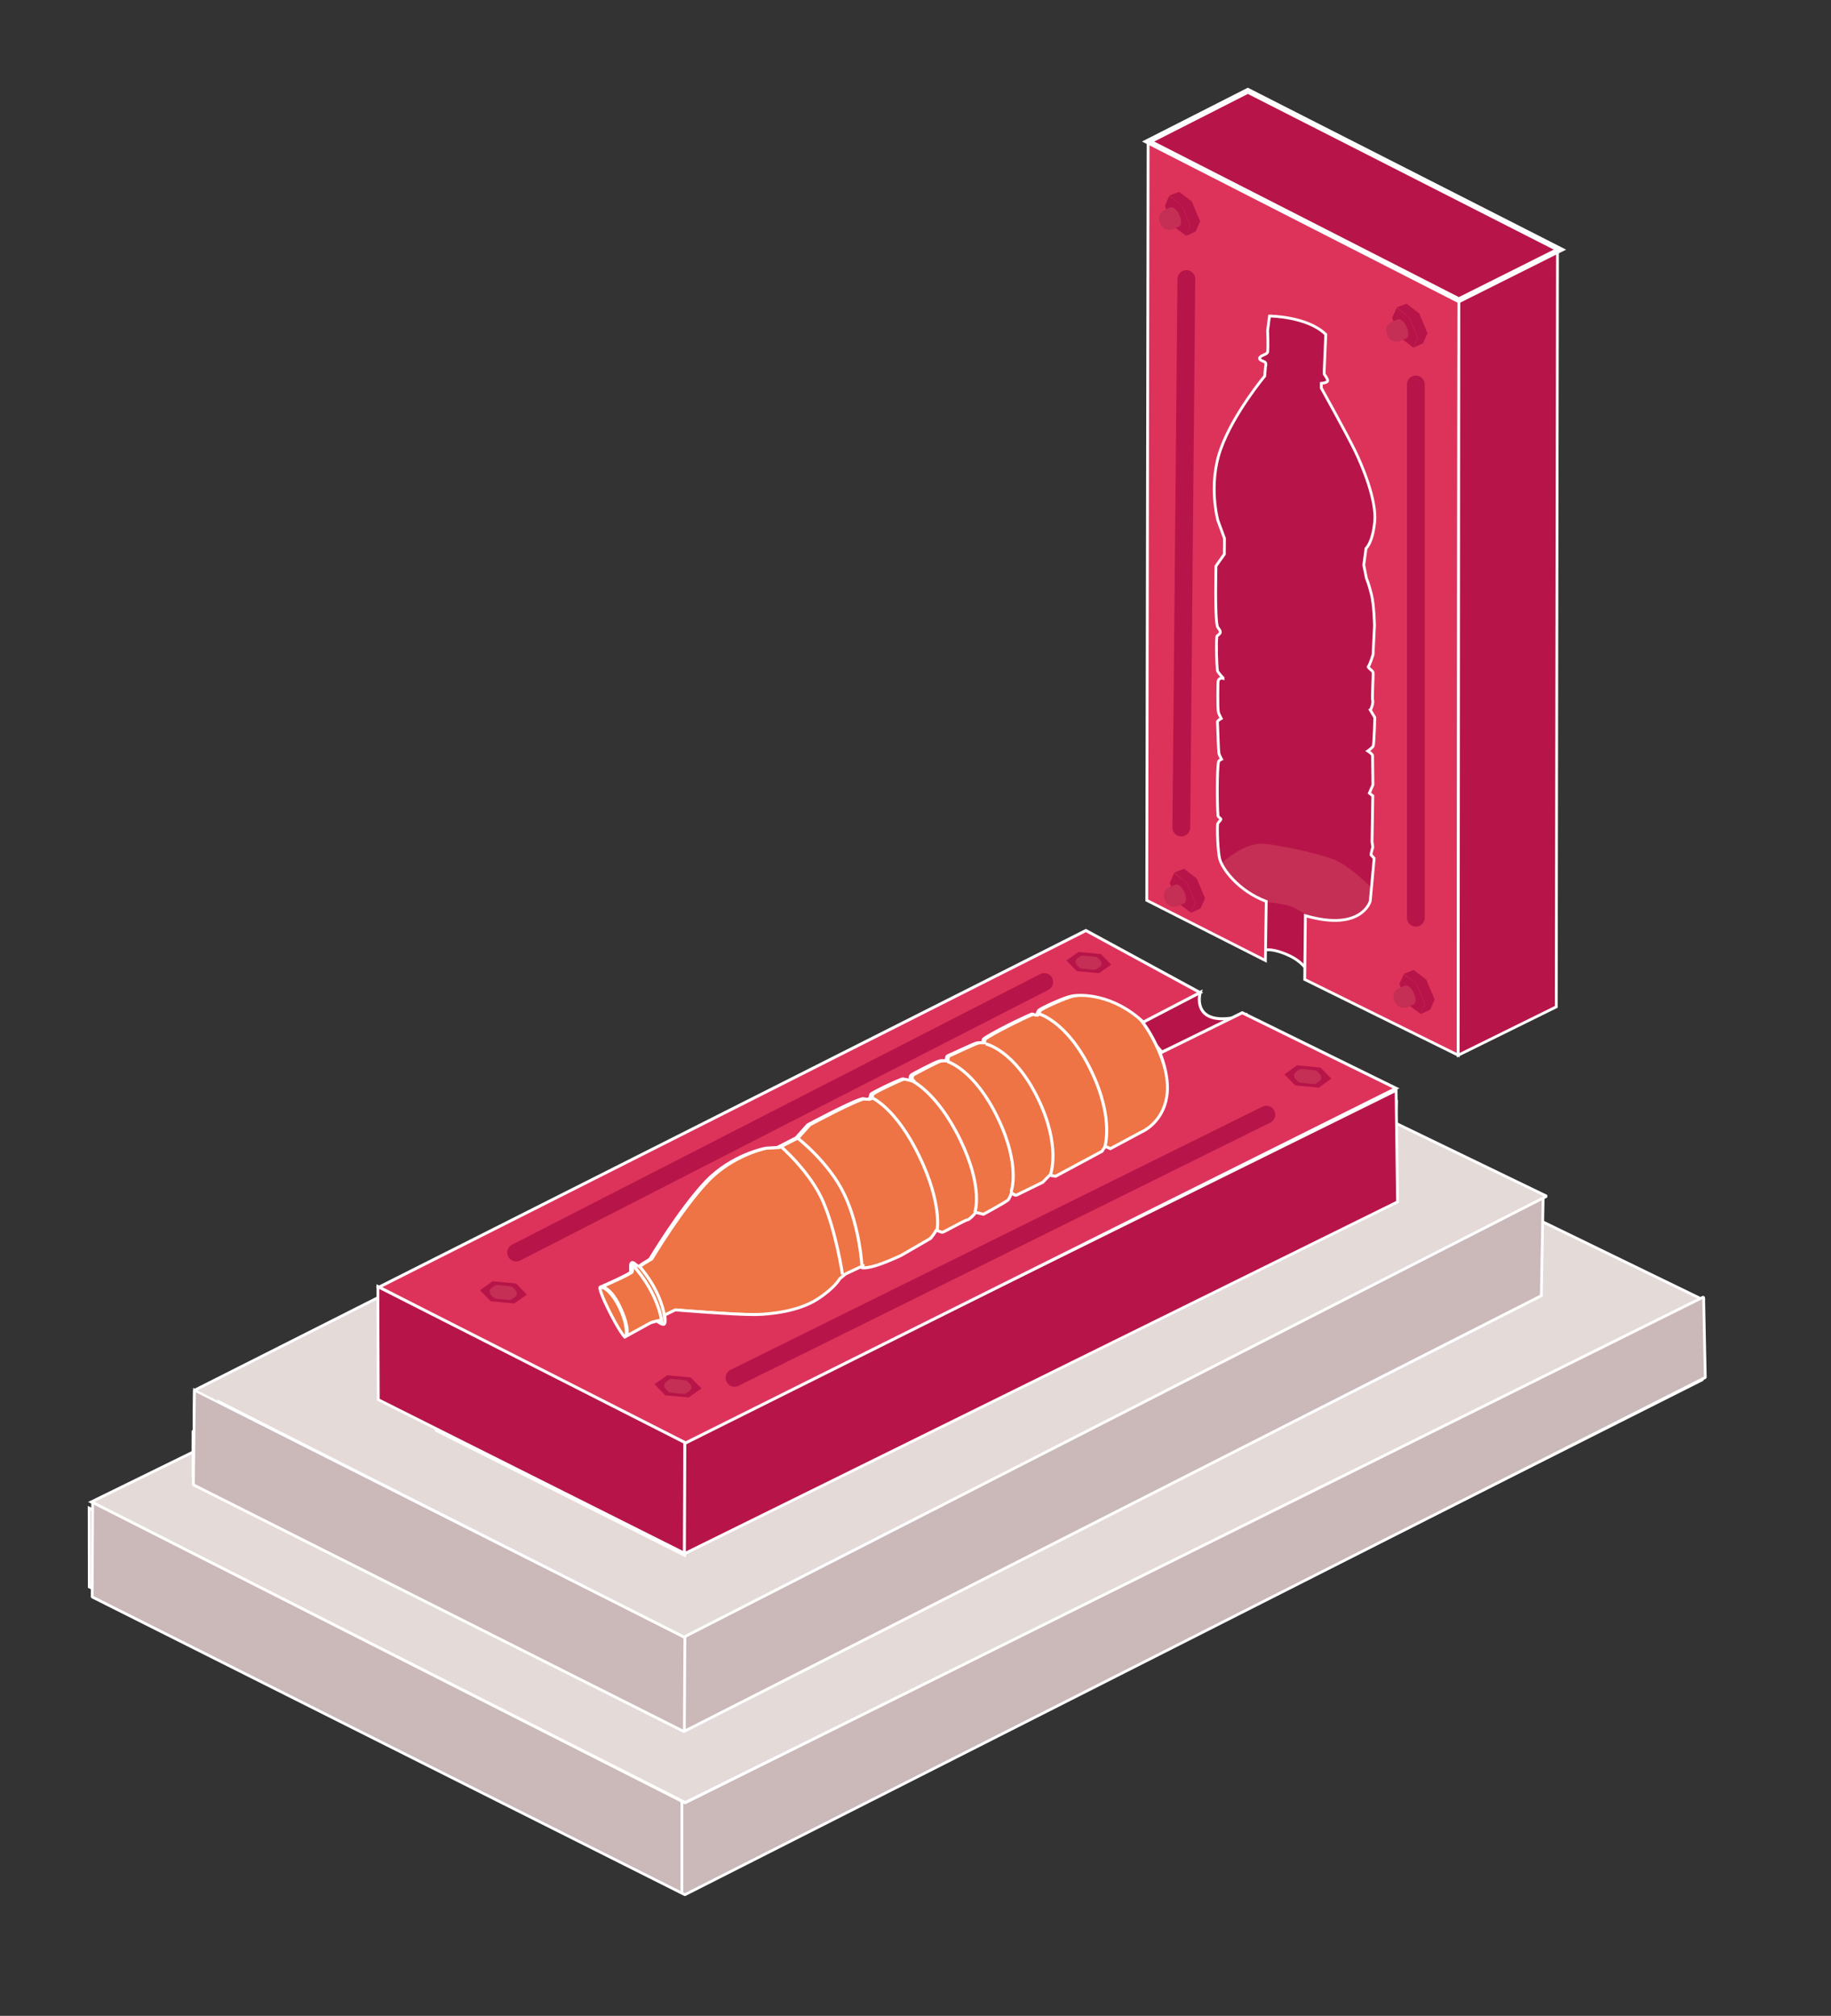 <?xml version="1.0" encoding="utf-8"?>
<!-- Generator: Adobe Illustrator 25.2.1, SVG Export Plug-In . SVG Version: 6.00 Build 0)  -->
<svg version="1.1" id="Layer_1" xmlns="http://www.w3.org/2000/svg" xmlns:xlink="http://www.w3.org/1999/xlink" x="0px" y="0px"
	 viewBox="0 0 164.28 180.89" style="enable-background:new 0 0 164.28 180.89;" xml:space="preserve">
<rect x="0" y="0" width="164.28" height="180.89" fill="#333333" stroke="none"/>
<style type="text/css">
	.st0{fill:none;stroke:#FFFFFF;stroke-width:0.25;stroke-miterlimit:10;}
	.st1{fill:#CBB8B9;stroke:#FFFFFF;stroke-width:0.25;stroke-miterlimit:10;}
	.st2{fill:#E4DAD8;stroke:#FFFFFF;stroke-width:0.25;stroke-miterlimit:10;}
	.st3{fill:#CBB8B9;stroke:#FFFFFF;stroke-width:0.25;stroke-linejoin:bevel;stroke-miterlimit:10;}
	.st4{fill:#E4DAD8;stroke:#FFFFFF;stroke-width:0.25;stroke-linejoin:bevel;stroke-miterlimit:10;}
	.st5{fill:#DD335A;stroke:#FFFFFF;stroke-width:0.25;stroke-miterlimit:10;}
	.st6{fill:#C52E55;stroke:#FFFFFF;stroke-width:0.25;stroke-miterlimit:10;}
	.st7{fill:none;stroke:#FFFFFF;stroke-width:0.276;stroke-miterlimit:10;}
	.st8{fill:none;stroke:#B71549;stroke-width:0.276;stroke-miterlimit:10;}
	.st9{fill:none;stroke:#B71549;stroke-width:0.276;stroke-linecap:round;stroke-miterlimit:10;}
	.st10{fill:#B71549;}
	.st11{fill:#B71549;stroke:#FFFFFF;stroke-width:0.25;stroke-miterlimit:10;}
	.st12{fill:#B71549;stroke:#FFFFFF;stroke-width:0.266;stroke-miterlimit:10;}
	.st13{fill:#EE7345;stroke:#FFFFFF;stroke-width:0.278;stroke-miterlimit:10;}
	.st14{fill:none;stroke:#FFFFFF;stroke-width:0.278;stroke-miterlimit:10;}
	.st15{fill:#EE7345;stroke:#FFFFFF;stroke-width:0.276;stroke-miterlimit:10;}
	.st16{fill:#DD335A;stroke:#FFFFFF;stroke-width:0.266;stroke-miterlimit:10;}
	.st17{fill:none;stroke:#B71549;stroke-width:1.598;stroke-linecap:round;stroke-miterlimit:10;}
	.st18{fill:#C52E55;}
	.st19{fill:#B71549;stroke:#FFFFFF;stroke-width:0.5;stroke-miterlimit:10;}
	.st20{fill:none;stroke:#FFFFFF;stroke-width:0.25;stroke-linejoin:bevel;stroke-miterlimit:10;}
</style>
<g>
	<line class="st0" x1="66.01" y1="142.53" x2="66.01" y2="150.34"/>
	<line class="st0" x1="65.74" y1="142.39" x2="65.68" y2="150.51"/>
	<g>
		<polygon class="st1" points="17.32,132.53 61.6,154.99 136.74,117.15 136.91,108.43 95.03,89.29 17.33,128.45 		"/>
		<polygon class="st1" points="17.35,133.24 17.45,124.74 61.69,146.4 61.51,154.98 		"/>
		<polygon class="st1" points="8,135.33 8.01,142.4 61.86,169.55 152.7,123.83 152.57,116.6 61.79,161.76 		"/>
		<polygon class="st2" points="61.48,161.75 152.75,116.61 98.78,90.37 8.18,134.78 		"/>
		<polygon class="st1" points="17.32,132.53 61.45,155.33 138.29,116.27 138.45,107.55 95.03,89.29 17.33,128.45 		"/>
		<polygon class="st3" points="17.35,133.24 17.45,124.74 61.45,146.92 61.4,155.4 		"/>
		<polygon class="st3" points="8.31,134.82 8.27,143.3 61.45,170.02 153,123.61 152.85,116.38 61.46,161.78 		"/>
		<path class="st4" d="M17.54,124.71c-0.01,0.03,43.83,22.19,43.83,22.19l77.4-39.56L94.42,85.89L17.54,124.71z"/>
		<g>
			<polygon class="st5" points="39.14,128.36 61.41,139.56 61.43,129.33 38.72,118.22 			"/>
			<polygon class="st6" points="61.44,139.41 124.93,107.84 125.29,98.9 61.47,129.36 			"/>
			<line class="st7" x1="38.72" y1="118.18" x2="101.27" y2="86.29"/>
			<line class="st8" x1="62.52" y1="126.63" x2="118.75" y2="100.19"/>
			<path class="st9" d="M45.47,117.25c-0.37-0.69,54.64-28.98,54.64-28.98"/>
			<g>
				<polygon class="st10" points="60.89,126.71 62.02,125.9 61.05,124.89 58.95,124.71 57.81,125.51 58.78,126.51 				"/>
				<path class="st10" d="M60.68,126.31l0.27-0.19c0.2-0.14,0.23-0.43,0.06-0.61l-0.23-0.24c-0.07-0.07-0.15-0.11-0.25-0.12
					l-1.14-0.11c-0.09-0.01-0.19,0.02-0.27,0.07l-0.27,0.19c-0.2,0.15-0.23,0.43-0.06,0.61l0.23,0.24c0.07,0.07,0.15,0.11,0.25,0.12
					l1.14,0.11C60.51,126.39,60.6,126.37,60.68,126.31z"/>
			</g>
			<g>
				<polygon class="st10" points="118.5,98.85 119.63,98.05 118.66,97.04 116.56,96.85 115.42,97.66 116.39,98.66 				"/>
				<path class="st10" d="M118.29,98.46l0.27-0.19c0.2-0.14,0.23-0.43,0.06-0.61l-0.23-0.24c-0.07-0.07-0.14-0.11-0.25-0.12
					l-1.14-0.11c-0.09-0.01-0.19,0.02-0.27,0.07l-0.27,0.19c-0.2,0.15-0.23,0.43-0.06,0.61l0.23,0.24c0.07,0.07,0.14,0.11,0.25,0.12
					l1.14,0.11C118.12,98.54,118.21,98.5,118.29,98.46z"/>
			</g>
			<g>
				<polygon class="st10" points="50.76,118.61 51.85,117.84 50.92,116.89 48.92,116.71 47.83,117.47 48.76,118.43 				"/>
				<path class="st10" d="M50.57,118.22l0.26-0.18c0.19-0.14,0.22-0.41,0.05-0.58l-0.22-0.23c-0.06-0.07-0.15-0.11-0.24-0.11
					l-1.09-0.1c-0.09-0.01-0.18,0.02-0.25,0.07l-0.26,0.18c-0.19,0.15-0.22,0.41-0.05,0.58l0.22,0.23c0.06,0.07,0.15,0.11,0.24,0.11
					l1.09,0.1C50.4,118.31,50.49,118.29,50.57,118.22z"/>
			</g>
			<polygon class="st11" points="33.94,125.6 61.41,139.38 61.43,129.33 33.9,115.44 			"/>
			<polygon class="st11" points="61.41,139.42 125.39,107.85 125.26,97.84 61.45,129.37 			"/>
			<path class="st12" d="M102.06,91.88l5.63-2.84c0,0-0.47,1.57,0.8,2.16c1.27,0.59,3.45-0.19,3.45-0.19l-7.69,3.4L102.06,91.88z"/>
			<g>
				<path class="st13" d="M59.7,118.83c0.2-0.07,0.07-0.83,0.07-0.83l0.95-0.43c0,0,5.34,0.43,7.13,0.42
					c1.43-0.02,3.94-0.32,5.57-1.35c1.63-1.04,2.05-1.86,2.05-1.86l0.52-0.43l1.38-0.67c0,0-0.07,0.23,0.92,0.01
					s2.69-1.03,2.69-1.03l2.27-1.29c0,0,0.72-0.7,0.75-0.85c0.02-0.14,0.5,0.18,0.66,0.15c0.17-0.04,2.06-1.16,2.25-1.17
					c0.19-0.01,0.66-0.48,0.66-0.57l0.8,0.06c0,0,1.73-0.93,2.17-1.25c0.14-0.1,0.22-0.67,0.22-0.67s0.43,0.27,0.58,0.2l2.35-1.15
					l0.51-0.62l0.36,0.16l3.64-1.92l0.45-0.14c0,0,0.39-0.38,0.55-0.46l0.4,0.11l3.08-1.77c0.11-0.07,4.03-1.5,1.04-7.73
					c-2.72-5.68-6.46-4.56-7.45-4.36c-0.67,0.15-2.55,1-2.9,1.25c-0.1,0.07-0.17,0.41-0.25,0.45c-0.09,0.04-0.3-0.13-0.4-0.09
					c-0.81,0.32-3.7,1.76-4.32,2.23c-0.07,0.05-0.07,0.34-0.07,0.34s-0.42-0.01-0.55,0.02c-0.4,0.12-1.77,0.79-2.62,1.16
					c-0.09,0.04-0.12,0.43-0.12,0.43s-0.45-0.01-0.59,0.02c-0.41,0.11-2.38,1.18-2.38,1.18c-0.07,0.03-0.08,0.05-0.13,0.09
					c-0.14,0.13-0.13,0.35,0,0.48l-0.04,0.02c0,0-0.66-0.21-0.8-0.14c-0.51,0.18-2.22,0.97-2.77,1.34
					c-0.05,0.04-0.04,0.35-0.19,0.43c-0.16,0.1-0.47-0.02-0.56-0.01c-0.87,0.16-4.92,2.34-4.92,2.34l-1.05,1.17l-1.69,0.87
					L68.89,103c0,0-3.06,0.55-5.4,3.01c-2.34,2.46-5.02,6.96-5.02,6.96l-0.72,0.43c0,0-0.21,0.19-0.34,0.17
					c-0.15-0.02-0.41-0.4-0.58-0.29c-0.21,0.14,0.02,0.77-0.16,0.9c-0.43,0.29-1.72,0.86-1.72,0.86l-0.96,0.43
					c0,0,0.76,0.02,1.58,1.69c1,2.05,0.64,2.78,0.64,2.78l2.34-1.29l0.54-0.14C59.06,118.54,59.52,118.89,59.7,118.83z"/>
				<path class="st14" d="M59.4,118.8c0,0-0.14-2.53-2.69-5.36"/>
				<path class="st7" d="M57.1,113.32c2.56,2.83,2.56,5.23,2.56,5.23"/>
				<path class="st13" d="M55.99,120.08c-0.41,0.2-1.3-0.83-1.88-2.02c-0.57-1.19-0.71-2.31-0.3-2.51c0.41-0.2,1.21,0.6,1.78,1.79
					C56.17,118.53,56.41,119.88,55.99,120.08z"/>
				<path class="st15" d="M54.97,117.61"/>
				<path class="st15" d="M66.05,103.17"/>
				<path class="st7" d="M84.08,110.37c0,0,0.47-2.33-1.6-6.62c-2.14-4.43-4.32-5.28-4.32-5.28"/>
				<path class="st7" d="M87.47,108.79c0,0,0.78-2.18-1.29-6.46c-2.13-4.42-4.46-5.4-4.46-5.4"/>
				<path class="st7" d="M94.24,105.42c0,0,0.98-2.49-1.08-6.78c-2.13-4.43-4.72-4.97-4.72-4.97"/>
				<path class="st7" d="M90.72,106.93c0,0,0.88-2.29-1.18-6.58c-2.13-4.43-4.54-5.09-4.54-5.09"/>
				<path class="st7" d="M99.08,103.08c0,0,0.96-2.55-1.17-6.98c-2.2-4.57-4.81-5.16-4.81-5.16"/>
				<path class="st7" d="M75.59,114.37c0,0-0.55-3.74-1.72-6.5c-1.17-2.76-3.94-5.11-3.94-5.11"/>
				<path class="st7" d="M77.33,113.54c0,0-0.19-3.45-1.57-6.35c-1.38-2.91-4.24-5.1-4.24-5.1"/>
			</g>
			<path class="st16" d="M111.46,90.88l-7.37,3.62c0.72,1.9,0.77,3.3,0.51,4.33c-0.53,2.07-2.17,2.74-2.17,2.74l-2.8,1.5l-0.42-0.18
				c-0.16,0.08-0.33,0.42-0.33,0.42l-4.17,2.24l-0.54-0.09l-0.61,0.63l-2.35,1.15c-0.14,0.07-0.46-0.18-0.46-0.18
				s-0.19,0.54-0.34,0.65c-0.45,0.32-2.17,1.25-2.17,1.25l-0.72-0.17c0.01,0.09-0.55,0.67-0.74,0.68c-0.19,0.01-2.03,1.06-2.2,1.1
				s-0.62-0.27-0.63-0.12c-0.02,0.14-0.45,0.67-0.45,0.67l-2.64,1.53c0,0-1.7,0.81-2.69,1.03s-0.93-0.01-0.93-0.01l-1.38,0.65
				l-0.52,0.43c0,0-0.42,0.82-2.05,1.86c-1.63,1.04-4.13,1.34-5.57,1.35c-1.78,0.02-7.13-0.42-7.13-0.42L59.64,118
				c0,0,0.13,0.76-0.07,0.83c-0.18,0.06-0.64-0.29-0.64-0.29l-0.54,0.15l-2.34,1.29c0,0-0.51-0.53-1.51-2.58
				c-0.82-1.67-0.71-1.89-0.71-1.89l0.96-0.43c0,0,1.29-0.57,1.72-0.86c0.18-0.12-0.04-0.76,0.16-0.9c0.17-0.12,0.43,0.26,0.58,0.29
				c0.15,0.02,0.34-0.17,0.34-0.17L58.3,113c0,0,2.68-4.49,5.02-6.96c2.34-2.46,5.4-3.01,5.4-3.01l1.02-0.06l1.69-0.87l1.05-1.17
				c0,0,4.05-2.17,4.92-2.34c0.09-0.02,0.41,0.11,0.56,0.01c0.15-0.09,0.13-0.4,0.19-0.43c0.56-0.37,2.27-1.16,2.77-1.34
				c0.14-0.05,0.8,0.14,0.8,0.14l0.04-0.02c-0.13-0.13-0.14-0.36,0-0.48c0.04-0.04,0.06-0.06,0.13-0.09c0,0,1.97-1.07,2.41-1.18
				c0.14-0.04,0.59-0.02,0.59-0.02s0.03-0.4,0.12-0.43c0.85-0.37,2.22-1.04,2.62-1.16c0.13-0.04,0.55-0.02,0.55-0.02
				s0-0.29,0.07-0.34c0.62-0.48,3.51-1.91,4.32-2.23c0.1-0.04,0.31,0.13,0.4,0.09c0.08-0.03,0.14-0.37,0.25-0.45
				c0.35-0.25,2.24-1.12,2.9-1.25c0.87-0.18,3.75-0.2,6.46,2.33l5.09-2.65L97.43,83.5l-63.42,32l27.51,13.98l63.74-31.82
				L111.46,90.88z"/>
			<line class="st17" x1="65.9" y1="123.64" x2="113.62" y2="100.02"/>
			<line class="st17" x1="46.31" y1="112.4" x2="93.69" y2="88.12"/>
			<g>
				<polygon class="st10" points="98.61,87.33 99.7,86.56 98.77,85.61 96.77,85.42 95.68,86.19 96.61,87.14 				"/>
				<path class="st18" d="M98.41,86.95l0.26-0.18c0.19-0.15,0.22-0.41,0.05-0.58l-0.22-0.23c-0.06-0.07-0.14-0.11-0.24-0.11
					l-1.09-0.1c-0.09-0.01-0.18,0.02-0.25,0.07l-0.26,0.18c-0.19,0.14-0.22,0.41-0.05,0.58l0.22,0.23c0.06,0.07,0.14,0.11,0.24,0.11
					l1.09,0.1C98.25,87.03,98.33,87,98.41,86.95z"/>
			</g>
			<g>
				<polygon class="st10" points="118.32,97.6 119.45,96.79 118.48,95.8 116.38,95.59 115.24,96.41 116.21,97.4 				"/>
				<path class="st18" d="M118.11,97.2l0.27-0.19c0.2-0.14,0.23-0.43,0.06-0.61l-0.23-0.24c-0.07-0.07-0.14-0.11-0.25-0.12
					l-1.14-0.11c-0.09-0.01-0.19,0.02-0.27,0.07l-0.27,0.19c-0.2,0.15-0.23,0.43-0.06,0.61l0.23,0.24c0.07,0.07,0.15,0.11,0.25,0.12
					l1.14,0.11C117.93,97.28,118.03,97.26,118.11,97.2z"/>
			</g>
			<g>
				<polygon class="st10" points="61.79,125.4 62.94,124.59 61.96,123.6 59.86,123.41 58.72,124.21 59.69,125.21 				"/>
				<path class="st18" d="M61.59,125.01l0.27-0.19c0.2-0.15,0.23-0.43,0.06-0.61l-0.23-0.24c-0.07-0.07-0.15-0.11-0.25-0.12
					l-1.14-0.11c-0.09-0.01-0.19,0.02-0.27,0.07l-0.27,0.19c-0.2,0.14-0.23,0.43-0.06,0.61l0.23,0.24c0.07,0.07,0.15,0.11,0.25,0.12
					l1.14,0.11C61.42,125.09,61.51,125.06,61.59,125.01z"/>
			</g>
			<g>
				<polygon class="st10" points="46.13,116.97 47.27,116.17 46.3,115.17 44.2,114.97 43.06,115.78 44.03,116.77 				"/>
				<path class="st18" d="M45.93,116.58l0.27-0.19c0.2-0.14,0.23-0.43,0.06-0.61l-0.23-0.24c-0.07-0.07-0.15-0.11-0.25-0.12
					l-1.14-0.11c-0.09-0.01-0.19,0.02-0.27,0.07l-0.27,0.19c-0.2,0.15-0.23,0.43-0.06,0.61l0.23,0.24c0.07,0.07,0.15,0.11,0.25,0.12
					l1.14,0.11C45.75,116.66,45.85,116.63,45.93,116.58z"/>
			</g>
			<g>
				<path class="st11" d="M105.95,82.17l6.92,3.46c0,0,0.35-0.9,2.51-0.01c2.16,0.88,2.26,2.4,2.26,2.4l12.84,6.42l-0.66-66.06
					l-23.99-13.32L105.95,82.17z"/>
				<path class="st18" d="M109.17,77.87c0,0,0.98,0.94,1.71,1.78c0.72,0.84,1.5,1.21,1.5,1.21s2.54,0.09,3.58,0.54
					c1.04,0.45,1.73,1.06,1.8,1.43c0.02,0.15,0.79,0.09,0.79,0.09s3.59-0.04,5.57-1.66c0.1-0.09,0.16-0.2,0.18-0.31
					c0,0-2.18-2.5-4.16-3.61c-1.03-0.58-4.98-1.45-6.7-1.62C111.39,75.52,109.17,77.87,109.17,77.87z"/>
				<path class="st5" d="M130.83,94.69l0.06-67.66L103.01,12.7l-0.12,68.09l10.64,5.4l0.08-5.3c-2.54-0.96-3.94-2.94-4.17-3.79
					c-0.18-0.66-0.25-2.73-0.19-3.16c0.02-0.13,0.29-0.34,0.29-0.42c-0.01-0.1-0.25-0.2-0.26-0.32c-0.08-0.87-0.1-4.1,0.05-4.86
					c0.02-0.09,0.27-0.21,0.27-0.21s-0.2-0.37-0.23-0.5c-0.07-0.41-0.09-1.94-0.14-2.86c-0.01-0.1,0.34-0.3,0.34-0.3
					s-0.21-0.39-0.25-0.54c-0.1-0.45-0.04-2.68-0.04-2.68c0-0.08,0.01-0.1,0.02-0.16c0.05-0.18,0.25-0.28,0.43-0.22v-0.04
					c0,0-0.48-0.5-0.5-0.65c-0.07-0.53-0.13-2.42-0.05-3.08c0.01-0.06,0.29-0.19,0.31-0.36s-0.23-0.41-0.26-0.5
					c-0.25-0.85-0.13-5.45-0.13-5.45l0.75-1.06l0.01-1.42l-0.59-1.6c0,0-0.89-3.2,0.25-6.4c1.14-3.2,3.95-6.56,3.95-6.56l0.07-0.84
					c0,0,0.08-0.27-0.01-0.38c-0.08-0.11-0.55-0.18-0.52-0.39c0.04-0.25,0.7-0.33,0.72-0.55c0.07-0.51,0-1.92,0-1.92l0.17-1.31
					c0,0,3.4,0.02,5.05,1.65l-0.14,3.25v0.31c0,0,0.29,0.39,0.31,0.57c0.03,0.21-0.57,0.26-0.57,0.26v0.42c0,0,2.24,4.03,3.02,5.63
					c0.63,1.28,1.96,4.44,1.77,6.36c-0.19,1.92-0.78,2.4-0.78,2.4l-0.2,1.49l0.24,1.21c0,0,0.18,0.37,0.43,1.36
					c0.26,0.98,0.29,2.87,0.29,2.87l-0.13,2.61c0,0-0.3,0.97-0.42,1.05c-0.12,0.08,0.38,0.36,0.42,0.53
					c0.04,0.17-0.1,2.36-0.03,2.53c0.07,0.17-0.13,0.81-0.22,0.84l0.41,0.69c0,0-0.05,1.96-0.13,2.51c-0.03,0.17-0.5,0.49-0.5,0.49
					s0.43,0.27,0.43,0.42l0.03,2.62l-0.32,0.74l0.31,0.25l-0.07,4.12l0.07,0.47c0,0-0.16,0.52-0.16,0.7l0.28,0.31l-0.35,3.84
					c0,0-0.74,2.77-5.82,1.31l-0.06,5.72L130.83,94.69z"/>
				<line class="st17" x1="105.99" y1="74.26" x2="106.44" y2="25.04"/>
				<line class="st17" x1="127.03" y1="82.35" x2="127.03" y2="34.5"/>
				<polygon class="st11" points="130.89,26.85 130.83,94.69 139.63,90.35 139.74,22.42 				"/>
				<polygon class="st19" points="103.01,12.7 130.89,26.94 139.96,22.4 111.96,8.15 				"/>
				<g>
					<g>
						<polygon class="st10" points="104.9,17.58 106.05,18.46 106.79,20.28 106.42,21.15 105.25,20.29 104.51,18.48 						"/>
						<polygon class="st10" points="106.41,21.17 107.28,20.77 107.68,19.86 106.93,18.08 105.8,17.21 104.91,17.55 106.07,18.48 
							106.81,20.28 						"/>
					</g>
					<g>
						<path class="st18" d="M105.24,20.56l0.6-0.26c0,0,0.3-0.25-0.01-0.98c-0.31-0.73-0.75-0.73-0.75-0.73l-0.59,0.26L105.24,20.56
							z"/>
						<path class="st18" d="M104.48,18.86c0.2-0.09,0.57,0.2,0.78,0.67c0.21,0.48,0.17,0.94-0.02,1.03
							c-0.2,0.09-0.52-0.22-0.72-0.69C104.3,19.4,104.29,18.95,104.48,18.86z"/>
						<path class="st18" d="M105.26,20.55c0,0-0.8,0.35-1.18-0.53s0.41-1.15,0.41-1.15"/>
					</g>
				</g>
				<g>
					<g>
						<polygon class="st10" points="125.31,27.63 126.44,28.51 127.19,30.32 126.81,31.19 125.65,30.32 124.9,28.52 						"/>
						<polygon class="st10" points="126.81,31.21 127.68,30.8 128.08,29.9 127.33,28.12 126.2,27.25 125.31,27.59 126.46,28.52 
							127.21,30.32 						"/>
					</g>
					<g>
						<path class="st18" d="M125.63,30.6l0.6-0.26c0,0,0.3-0.25-0.01-0.98c-0.31-0.73-0.75-0.73-0.75-0.73l-0.59,0.26L125.63,30.6z"
							/>
						<path class="st18" d="M124.88,28.89c0.2-0.09,0.57,0.2,0.78,0.67c0.21,0.47,0.17,0.94-0.02,1.03
							c-0.19,0.09-0.52-0.22-0.72-0.69C124.7,29.44,124.69,28.99,124.88,28.89z"/>
						<path class="st18" d="M125.65,30.59c0,0-0.8,0.35-1.18-0.53c-0.38-0.88,0.41-1.15,0.41-1.15"/>
					</g>
				</g>
				<g>
					<g>
						<polygon class="st10" points="125.94,87.43 127.09,88.3 127.83,90.11 127.46,90.98 126.29,90.12 125.55,88.31 						"/>
						<polygon class="st10" points="127.45,91 128.32,90.6 128.72,89.69 127.97,87.91 126.84,87.04 125.95,87.39 127.11,88.32 
							127.85,90.11 						"/>
					</g>
					<g>
						<path class="st18" d="M126.28,90.38l0.6-0.26c0,0,0.3-0.25-0.01-0.98c-0.31-0.72-0.75-0.72-0.75-0.72l-0.59,0.26L126.28,90.38
							z"/>
						<path class="st18" d="M125.53,88.69c0.2-0.09,0.57,0.2,0.78,0.67c0.21,0.47,0.17,0.94-0.02,1.03
							c-0.2,0.09-0.52-0.22-0.72-0.69C125.34,89.22,125.33,88.78,125.53,88.69z"/>
						<path class="st18" d="M126.3,90.37c0,0-0.8,0.35-1.18-0.53c-0.38-0.89,0.41-1.15,0.41-1.15"/>
					</g>
				</g>
				<g>
					<g>
						<polygon class="st10" points="105.34,78.34 106.49,79.22 107.23,81.03 106.86,81.9 105.69,81.03 104.95,79.23 						"/>
						<polygon class="st10" points="106.85,81.92 107.72,81.51 108.12,80.61 107.37,78.83 106.24,77.96 105.36,78.3 106.51,79.23 
							107.25,81.03 						"/>
					</g>
					<g>
						<path class="st18" d="M105.68,81.31l0.6-0.26c0,0,0.3-0.25-0.01-0.98c-0.31-0.72-0.75-0.72-0.75-0.72l-0.59,0.26L105.68,81.31
							z"/>
						<path class="st18" d="M104.93,79.61c0.2-0.09,0.57,0.2,0.78,0.67c0.21,0.47,0.17,0.94-0.02,1.03
							c-0.2,0.09-0.52-0.22-0.72-0.69C104.74,80.15,104.73,79.7,104.93,79.61z"/>
						<path class="st18" d="M105.7,81.3c0,0-0.8,0.35-1.18-0.53s0.41-1.15,0.41-1.15"/>
					</g>
				</g>
			</g>
		</g>
	</g>
	<line class="st20" x1="61.18" y1="161.59" x2="61.18" y2="169.95"/>
</g>
</svg>
